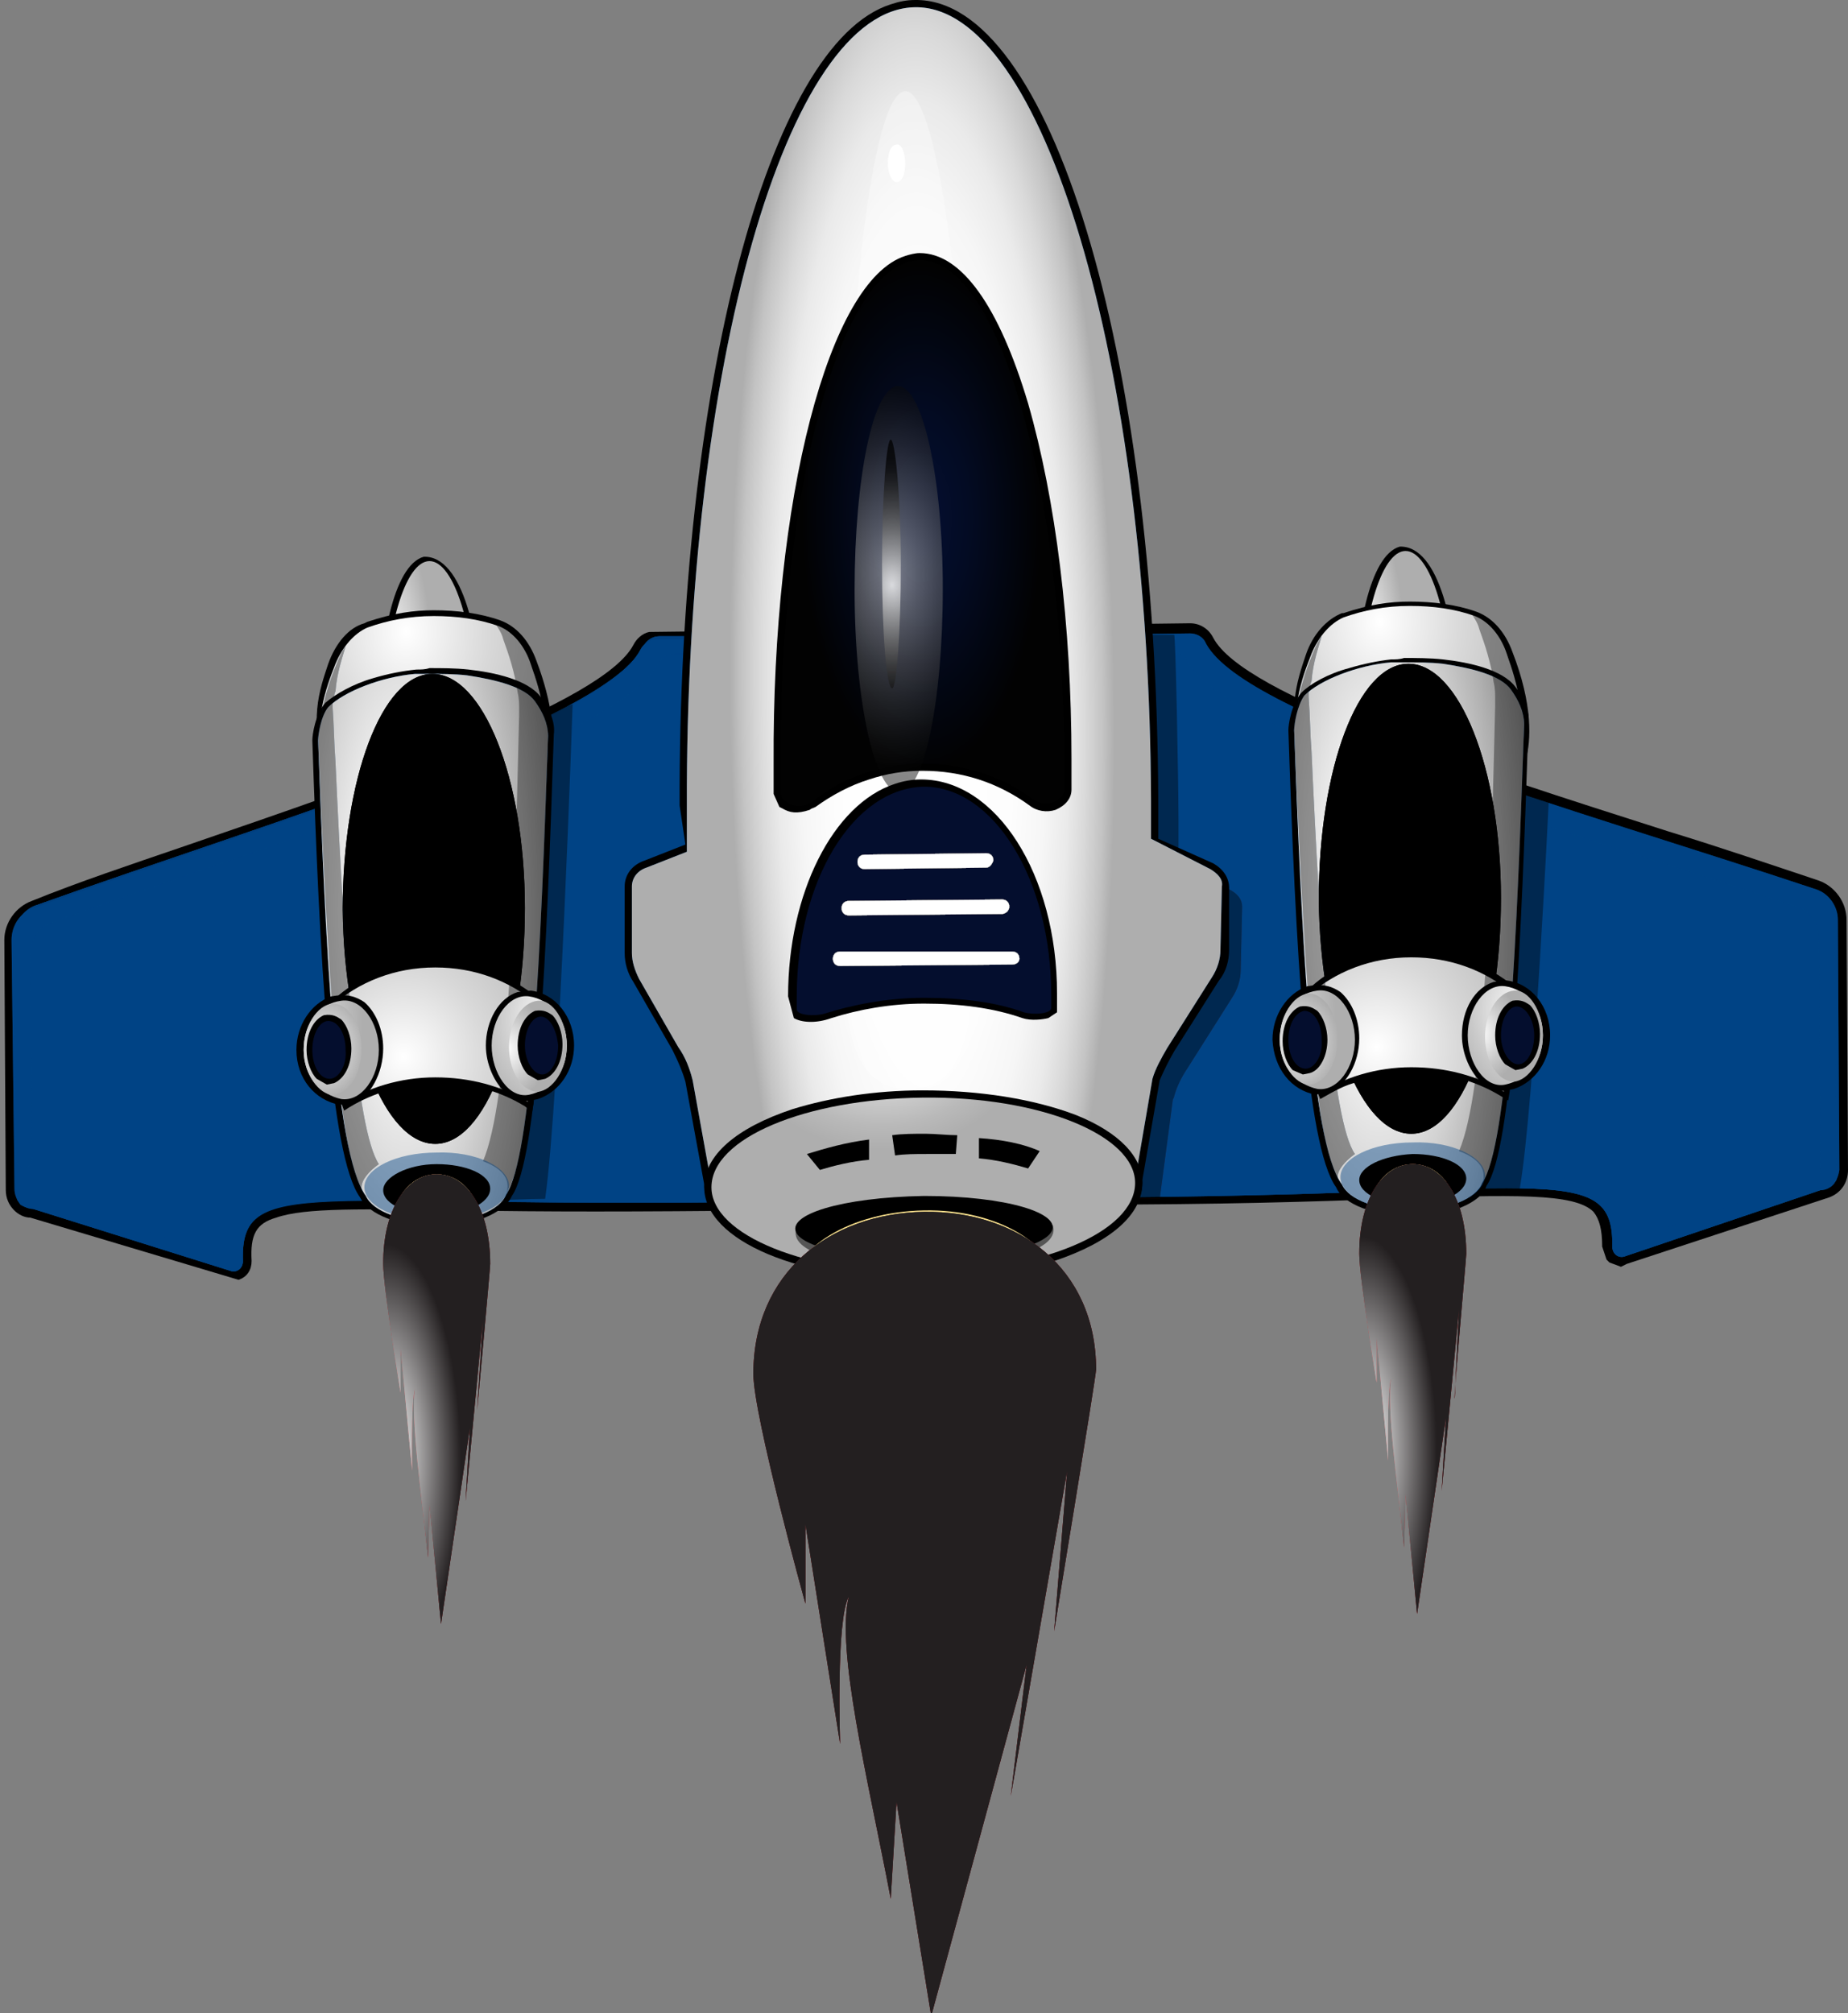 <?xml version="1.0" encoding="utf-8"?>
<!-- Generator: Adobe Illustrator 26.0.1, SVG Export Plug-In . SVG Version: 6.00 Build 0)  -->
<svg version="1.1" id="Слой_1" xmlns="http://www.w3.org/2000/svg" xmlns:xlink="http://www.w3.org/1999/xlink" x="0px" y="0px"
	 viewBox="0 0 127.8 139.2" style="enable-background:new 0 0 127.8 139.2;" xml:space="preserve">
<rect x="0" y="0" width="127.8" height="139.2" fill="#808080" stroke="none"/>
<style type="text/css">
	.st0{fill:#004385;}
	.st1{opacity:0.59;}
	.st2{opacity:0.78;}
	.st3{opacity:0.4;}
	.st4{fill:url(#SVGID_1_);}
	.st5{fill:url(#SVGID_00000108997419717283767850000005765323373981029817_);}
	.st6{fill:url(#SVGID_00000181800338046606594730000012293172458025145765_);}
	.st7{fill:url(#SVGID_00000142883945999144720180000007326443205550475701_);}
	.st8{fill:url(#SVGID_00000117675191923245146960000017272477626548551309_);}
	.st9{fill:url(#SVGID_00000090295732730525401170000011465215291358502041_);}
	.st10{opacity:0.37;}
	.st11{opacity:0.44;}
	.st12{fill:url(#SVGID_00000178920823259292277940000016890170770992116134_);}
	.st13{fill:url(#SVGID_00000150102337198615809210000006956353812394501027_);}
	.st14{fill:#040E2E;}
	.st15{fill:url(#SVGID_00000044159123202748073070000008096118835885469056_);}
	.st16{fill:url(#SVGID_00000146488974709619893240000010492412665038271617_);}
	.st17{fill:#ED1B24;}
	.st18{fill:#F19331;}
	.st19{fill:#FDE38E;}
	.st20{fill:url(#SVGID_00000176021534447439414240000014811765916133984183_);}
	.st21{fill:url(#SVGID_00000075841944544159092980000009430922350309074340_);}
	.st22{fill:url(#SVGID_00000041979594907281658670000006653457940631337381_);}
	.st23{fill:url(#SVGID_00000069397218845207409580000014563412464153025464_);}
	.st24{fill:url(#SVGID_00000123427773462423662030000016704735938111257227_);}
	.st25{fill:url(#SVGID_00000161610511239103701780000014613149431226763158_);}
	.st26{fill:url(#SVGID_00000058575979487444121670000010492995108627848582_);}
	.st27{fill:url(#SVGID_00000041292118910514171360000007637317996812312747_);}
	.st28{fill:url(#SVGID_00000017494594633117542370000004309765531421833896_);}
	.st29{fill:url(#SVGID_00000173149648611171416160000005709905947552849852_);}
	.st30{fill:url(#SVGID_00000100381262199535120570000003809291931030193321_);}
	.st31{fill:url(#SVGID_00000113328193048297802630000007360008888093655211_);}
	.st32{fill:url(#SVGID_00000078766942158121753710000002115996321280586671_);}
	.st33{fill:url(#SVGID_00000065062418660063282720000010424744995500023694_);}
	.st34{fill:#690A00;}
	.st35{fill:url(#SVGID_00000088816891706797965700000007858815321422370712_);}
	.st36{opacity:0.33;}
	.st37{fill:#FFFFFF;}
	.st38{fill:url(#SVGID_00000158031077706266821440000015120802858818015383_);}
	.st39{opacity:0.47;fill:url(#SVGID_00000034806945095784140590000017430018587559456952_);enable-background:new    ;}
	.st40{opacity:0.74;fill:url(#SVGID_00000134227002535145965140000014158673230063467704_);enable-background:new    ;}
	.st41{fill:url(#SVGID_00000073000499088713870080000013477514542165706884_);}
	.st42{opacity:0.51;}
	.st43{fill:url(#SVGID_00000034778151454378010210000011139920413957904282_);}
	.st44{fill:url(#SVGID_00000176032291577564980120000017089220107317574323_);}
</style>
<path d="M52.9,83.7c-8.8,0.1-15.6,0.1-20.7,0c-7.1-0.1-11.1-0.2-13.1,0.5c-1.4,0.4-1.8,1.2-1.7,3c0,0.6-0.3,1.1-0.9,1.3L2.1,84.2
	c-0.8,0-1.7-0.8-1.7-1.9L0.3,65c0-1.2,0.8-2.3,1.9-2.7C5.4,61,9,59.8,12.5,58.6c13.7-4.7,29.2-10,31.3-14c0.2-0.4,0.6-0.8,1.1-0.9
	l8.5-0.1l0.1,40.1L52.9,83.7L52.9,83.7z"/>
<path class="st0" d="M2.3,83.6l13.7,4.3c0.4,0.1,0.8-0.2,0.8-0.7c-0.2-6.1,4.8-3.6,36.1-4.1l-0.1-38.9l-7.4,0
	c-0.4,0-0.9,0.3-1.1,0.7c-2.7,5.3-25.3,11.9-42,17.9c-0.9,0.3-1.5,1.2-1.5,2.2L1,82.2C1,83,1.6,83.6,2.3,83.6z"/>
<g class="st1">
	<path class="st0" d="M2.3,83.6l13.7,4.3c0.4,0.1,0.8-0.2,0.8-0.7c-0.2-6.1,4.8-3.6,36.1-4.1l-0.1-38.9l-7.4,0
		c-0.4,0-0.9,0.3-1.1,0.7c-2.7,5.3-25.3,11.9-42,17.9c-0.9,0.3-1.5,1.2-1.5,2.2L1,82.2C1,83,1.6,83.6,2.3,83.6z"/>
</g>
<g class="st2">
	<g>
		<path class="st0" d="M52.9,44l0,1.2l-6.3,0c-0.4,0-0.9,0.3-1.1,0.7c-2.7,5.2-25.3,11.9-42,17.9C2.7,64.1,2.1,65,2.1,66l0.1,14.2
			c-0.1,0.8-1.1,0.6-1.1-0.1L1,64.8c0-1,0.6-1.9,1.5-2.2c16.8-6,39.3-12.6,42-17.9c0.2-0.4,0.6-0.7,1.1-0.7L52.9,44z"/>
	</g>
	<g>
		<path class="st0" d="M52.9,44l0,1.2l-6.3,0c-0.4,0-0.9,0.3-1.1,0.7c-2.7,5.2-25.3,11.9-42,17.9C2.7,64.1,2.1,65,2.1,66l0.1,14.2
			c-0.1,0.8-1.1,0.6-1.1-0.1L1,64.8c0-1,0.6-1.9,1.5-2.2c16.8-6,39.3-12.6,42-17.9c0.2-0.4,0.6-0.7,1.1-0.7L52.9,44z"/>
	</g>
</g>
<g class="st2">
	<g>
		<path class="st0" d="M52.9,44l0,1.2l-6.3,0c-0.4,0-0.9,0.3-1.1,0.7c-2.7,5.2-25.3,11.9-42,17.9C2.7,64.1,2.1,65,2.1,66l0.1,14.2
			c-0.1,0.8-1.1,0.6-1.1-0.1L1,64.8c0-1,0.6-1.9,1.5-2.2c16.8-6,39.3-12.6,42-17.9c0.2-0.4,0.6-0.7,1.1-0.7L52.9,44z"/>
	</g>
	<g>
		<path class="st0" d="M52.9,44l0,1.2l-6.3,0c-0.4,0-0.9,0.3-1.1,0.7c-2.7,5.2-25.3,11.9-42,17.9C2.7,64.1,2.1,65,2.1,66l0.1,14.2
			c-0.1,0.8-1.1,0.6-1.1-0.1L1,64.8c0-1,0.6-1.9,1.5-2.2c16.8-6,39.3-12.6,42-17.9c0.2-0.4,0.6-0.7,1.1-0.7L52.9,44z"/>
	</g>
</g>
<path class="st0" d="M52.8,44.2l0.1,38.9c-31.4,0.5-36.3-1.9-36.1,4.1c0,0.5-0.4,0.8-0.8,0.7L2.3,83.6c-0.4-0.1-0.6-0.1-0.9-0.3
	l-0.2-0.3c-0.2-0.5,0.2-0.6,0.5-0.5l13.7,4.3c0.4,0.1,0.7-0.2,0.8-0.7c0.7-5.6,4.9-3.4,36.3-3.9l-0.2-38L52.8,44.2z"/>
<g class="st3">
	<path d="M39.6,48.7c0,0-0.9,27.2-1.9,34.2c-1.1,0-3.2,0.1-3.3,0.1c0.1-0.3,0.4-1.3,0.5-1.7c1-6.7,1.9-32.1,1.9-32.2
		C37.6,49.5,39.6,48.7,39.6,48.7z"/>
</g>
<path d="M29.8,60.5c-2.3,0-3.6-5.7-3.6-11c0-5,1-10.4,3.1-11c2.7-0.1,4,5.6,4,11c0,5-1,10.4-3.1,11L29.8,60.5z"/>
<radialGradient id="SVGID_1_" cx="-320.573" cy="523.272" r="1" gradientTransform="matrix(-2.819 2.873721e-02 0.11 10.817 -934.173 -5604.457)" gradientUnits="userSpaceOnUse">
	<stop  offset="0" style="stop-color:#FFFFFF"/>
	<stop  offset="1" style="stop-color:#AEAEAE"/>
</radialGradient>
<path class="st4" d="M29.8,60.1c1.7,0,3.1-4.8,3.1-10.7c0-5.9-1.5-10.6-3.2-10.6c-1.7,0-3.1,4.8-3.1,10.7S28,60.1,29.8,60.1z"/>
<path d="M37.3,53.5c-0.5-0.4-1-0.9-1.5-1.3c-1.8-1.7-3.9-3.5-5.9-3.5c-0.4,0-0.8,0.1-1.2,0.2c-1.7,0.6-3.4,2.1-4.9,3.4l-1.2,1.1
	c-1.3-3.5-0.5-5.7,0.1-7.5c0.5-1.4,1.4-2.5,2.5-2.8l0.2-0.1c1.8-0.6,3.2-0.8,4.6-0.8c1.6,0,3.2,0.2,4.6,0.7c1.1,0.4,2,1.4,2.5,2.8
	c1.1,2.9,1.4,5.4,0.9,7.5L37.9,54L37.3,53.5z"/>
<radialGradient id="SVGID_00000096039359428182209990000004848556407397506212_" cx="-251.191" cy="510.373" r="1" gradientTransform="matrix(-14.54 0.148 0.184 18.053 -3718.11 -9132.852)" gradientUnits="userSpaceOnUse">
	<stop  offset="0" style="stop-color:#FFFFFF"/>
	<stop  offset="0.4" style="stop-color:#D8D8D8"/>
	<stop  offset="0.79" style="stop-color:#B9B9B9"/>
	<stop  offset="1" style="stop-color:#AEAEAE"/>
</radialGradient>
<path style="fill:url(#SVGID_00000096039359428182209990000004848556407397506212_);" d="M22.3,53.1c2.1-1.8,4.9-4.8,7.6-4.8
	c2.7,0,5.5,3.2,7.7,4.9c0.7-3.4-0.8-6.9-0.9-7.3c-0.4-1.2-1.2-2.2-2.2-2.6c-1.4-0.5-2.9-0.7-4.5-0.7c-1.7,0-3.2,0.3-4.6,0.8
	c-0.9,0.4-1.7,1.3-2.2,2.5C22.5,47.7,21.7,49.8,22.3,53.1L22.3,53.1z"/>
<path d="M33,84.4c-0.9,0.3-1.8,0.4-2.9,0.4c-2.5,0-4.6-0.8-5.2-2c-2.1-2.9-2.8-16.6-3.3-31.6c0-0.4,0.2-1.8,0.9-2.6
	c0.7-0.6,1.9-1.3,3.3-1.7c1-0.3,2-0.5,3-0.6c0.3,0,0.6,0,0.9-0.1c0.8,0,1.8,0,2.7,0.1c1.8,0.2,4.1,0.7,5,1.9c0.7,1,1,1.8,0.9,2.6
	c-0.5,15.3-1.1,29.3-2.9,31.9C35.1,83.4,34.2,84,33,84.4L33,84.4z"/>
<path class="st0" d="M22,51.2c0.5,13.6,1.1,28.5,3.3,31.5c0.5,1.1,2.5,1.8,4.9,1.8c2.4,0,4.4-0.8,4.8-1.9l0,0
	c1.8-2.6,2.4-17,2.9-31.7c0-0.9-0.4-1.7-0.9-2.4c-0.7-1-2.7-1.5-4.7-1.8c-0.9-0.1-1.8-0.1-2.7-0.1c-0.3,0-0.6,0-0.9,0
	c-2.3,0.2-4.9,1.2-6,2.3C22.2,49.5,22,50.8,22,51.2L22,51.2z"/>
<radialGradient id="SVGID_00000090263820258460029930000014118410731504536992_" cx="-248.682" cy="497.071" r="1" gradientTransform="matrix(-17.112 0.174 0.593 58.218 -4522.259 -28831.529)" gradientUnits="userSpaceOnUse">
	<stop  offset="0" style="stop-color:#FFFFFF"/>
	<stop  offset="0.1" style="stop-color:#F9F9F9"/>
	<stop  offset="0.23" style="stop-color:#EBEBEB"/>
	<stop  offset="0.36" style="stop-color:#D2D2D2"/>
	<stop  offset="0.5" style="stop-color:#B0B0B0"/>
	<stop  offset="0.65" style="stop-color:#848484"/>
	<stop  offset="0.81" style="stop-color:#4F4F4F"/>
	<stop  offset="0.96" style="stop-color:#111111"/>
	<stop  offset="1" style="stop-color:#000000"/>
</radialGradient>
<path style="fill:url(#SVGID_00000090263820258460029930000014118410731504536992_);" d="M22,51.2c0.5,13.6,1.1,28.5,3.3,31.5
	c0.5,1.1,2.5,1.8,4.9,1.8c2.4,0,4.4-0.8,4.8-1.9l0,0c1.8-2.6,2.4-17,2.9-31.7c0-0.9-0.4-1.7-0.9-2.4c-0.7-1-2.7-1.5-4.7-1.8
	c-0.9-0.1-1.8-0.1-2.7-0.1c-0.3,0-0.6,0-0.9,0c-2.3,0.2-4.9,1.2-6,2.3C22.2,49.5,22,50.8,22,51.2L22,51.2z"/>
<radialGradient id="SVGID_00000003105161878364627520000017966939284372158593_" cx="-211.869" cy="530.032" r="1" gradientTransform="matrix(0.201 15.411 6.206 -8.099081e-02 -3162.973 3343.407)" gradientUnits="userSpaceOnUse">
	<stop  offset="0" style="stop-color:#FFFFFF"/>
	<stop  offset="2.000000e-02" style="stop-color:#F8F8F8"/>
	<stop  offset="0.3" style="stop-color:#A1A1A1"/>
	<stop  offset="0.55" style="stop-color:#5C5C5C"/>
	<stop  offset="0.76" style="stop-color:#2A2A2A"/>
	<stop  offset="0.91" style="stop-color:#0B0B0B"/>
	<stop  offset="1" style="stop-color:#000000"/>
</radialGradient>
<path style="fill:url(#SVGID_00000003105161878364627520000017966939284372158593_);" d="M36.3,62.8c0,9-2.7,16.3-6.2,16.3
	c-3.5,0-6.3-7.2-6.4-16.2c0-9,2.7-16.3,6.2-16.3C33.4,46.6,36.3,53.8,36.3,62.8L36.3,62.8z"/>
<g>
	
		<radialGradient id="SVGID_00000165236676843985473120000016712469625302040207_" cx="-211.869" cy="530.032" r="1" gradientTransform="matrix(0.201 15.411 6.206 -8.099081e-02 -3162.973 3343.407)" gradientUnits="userSpaceOnUse">
		<stop  offset="0" style="stop-color:#FFFFFF"/>
		<stop  offset="2.000000e-02" style="stop-color:#F8F8F8"/>
		<stop  offset="0.3" style="stop-color:#A1A1A1"/>
		<stop  offset="0.55" style="stop-color:#5C5C5C"/>
		<stop  offset="0.76" style="stop-color:#2A2A2A"/>
		<stop  offset="0.91" style="stop-color:#0B0B0B"/>
		<stop  offset="1" style="stop-color:#000000"/>
	</radialGradient>
	<path style="fill:url(#SVGID_00000165236676843985473120000016712469625302040207_);" d="M36.3,62.8c0,9-2.7,16.3-6.2,16.3
		c-3.5,0-6.3-7.2-6.4-16.2c0-9,2.7-16.3,6.2-16.3C33.4,46.6,36.3,53.8,36.3,62.8L36.3,62.8z"/>
</g>
<path d="M36.3,76.5c-1.8-1.1-4-1.7-6.2-1.6c-1.2,0-2.5,0.2-3.6,0.6c-0.9,0.3-1.8,0.7-2.7,1.3c-0.9-2.3-1.1-4.6-1.3-7.1
	c1.3-1.4,2.6-2.1,4.1-2.6c1.1-0.4,2.3-0.5,3.4-0.6c2.7,0,5.3,0.9,7.3,2.6c0,2.9-0.2,5.2-0.4,7.2l-0.1,0.6L36.3,76.5L36.3,76.5z"/>
<radialGradient id="SVGID_00000121960498631828478380000009013801136282831263_" cx="-251.211" cy="513.803" r="1" gradientTransform="matrix(-14.522 0.148 0.156 15.327 -3700.275 -7764.757)" gradientUnits="userSpaceOnUse">
	<stop  offset="0" style="stop-color:#FFFFFF"/>
	<stop  offset="0.4" style="stop-color:#D8D8D8"/>
	<stop  offset="0.79" style="stop-color:#B9B9B9"/>
	<stop  offset="1" style="stop-color:#AEAEAE"/>
</radialGradient>
<path style="fill:url(#SVGID_00000121960498631828478380000009013801136282831263_);" d="M22.9,69.6c0.2,2.5,0.4,4.8,0.7,6.8
	c1.8-1.2,4.1-1.9,6.5-1.9c2.4,0,4.6,0.6,6.4,1.7c0.2-2,0.4-4.3,0.6-6.8c-1.9-1.6-4.3-2.5-7-2.5C27.3,66.9,24.8,67.9,22.9,69.6
	L22.9,69.6z"/>
<g class="st10">
	<g>
		<g>
			<path class="st0" d="M26.2,80.5C26.3,80.5,26.3,80.5,26.2,80.5c-0.7,0.5-1.2,1.1-1.2,1.6c0,0.1,0,0.3,0.1,0.4
				c-1.8-2.8-2.5-17-3.1-31.5c0-0.4,0.1-0.8,0.2-1.1c0.2-2,0.9-3.5,1-3.8c0.2-0.5,0.4-1,0.7-1.4c-0.2,0.7-0.6,1.8-0.7,3.1
				c-0.1,0.2-0.1,0.5-0.2,0.7l0,0c0,0.1,0,0.3,0,0.4c0.1,1.3,0.1,2.5,0.2,3.8C23.8,65.9,24.6,78.1,26.2,80.5L26.2,80.5L26.2,80.5z"
				/>
		</g>
		<g>
			<path d="M26.2,80.5C26.3,80.5,26.3,80.5,26.2,80.5c-0.7,0.5-1.2,1.1-1.2,1.6c0,0.1,0,0.3,0.1,0.4c-1.8-2.8-2.5-17-3.1-31.5
				c0-0.4,0.1-0.8,0.2-1.1c0.2-2,0.9-3.5,1-3.8c0.2-0.5,0.4-1,0.7-1.4c-0.2,0.7-0.6,1.8-0.7,3.1c-0.1,0.2-0.1,0.5-0.2,0.7l0,0
				c0,0.1,0,0.3,0,0.4c0.1,1.3,0.1,2.5,0.2,3.8C23.8,65.9,24.6,78.1,26.2,80.5L26.2,80.5L26.2,80.5z"/>
		</g>
	</g>
</g>
<g class="st10">
	<path d="M35,82.5c0.1-0.2,0.1-0.3,0.1-0.5c0-0.7-0.6-1.3-1.7-1.7c1.8-4.2,2.2-18.1,2.5-30.8c0-0.1,0-0.2,0-0.4c0-0.4,0-0.8-0.1-1.2
		c-0.2-1.4-0.6-2.6-1-3.7c-0.1-0.4-0.3-0.7-0.5-1c0.1,0,0.2,0.1,0.3,0.1c0.9,0.3,1.8,1.3,2.2,2.4c0.5,1.3,1.1,2.8,1.1,4.8
		c0,0.2,0,0.3,0,0.4C37.5,64.6,37.1,79.5,35,82.5L35,82.5z"/>
</g>
<g class="st11">
	<path class="st0" d="M25.2,82.1c0,1.3,2.3,2.4,5,2.3c2.8,0,5-1.1,5-2.4c0-1.3-2.3-2.4-5-2.3C27.4,79.7,25.2,80.8,25.2,82.1z"/>
</g>
<path d="M26.5,82.3c0,1,1.7,1.7,3.7,1.7c2,0,3.7-0.8,3.7-1.8c0-1-1.7-1.7-3.7-1.7S26.5,81.4,26.5,82.3z"/>
<path d="M23.5,76.4c-1.7-0.3-3-1.8-3-3.8c0-1.7,1-3.2,2.4-3.7c1.1-0.2,1.7,0,2.3,0.4c0.8,0.7,1.3,1.9,1.3,3.2c0,1.7-0.9,3.4-2.1,3.8
	L23.5,76.4z"/>
<radialGradient id="SVGID_00000044859871083180563140000006478448648717503933_" cx="-277.654" cy="540.945" r="1" gradientTransform="matrix(-5.623 5.731880e-02 7.116987e-02 6.982 -1580.3 -3690.274)" gradientUnits="userSpaceOnUse">
	<stop  offset="0" style="stop-color:#FFFFFF"/>
	<stop  offset="0.61" style="stop-color:#CACACA"/>
	<stop  offset="1" style="stop-color:#AEAEAE"/>
</radialGradient>
<path style="fill:url(#SVGID_00000044859871083180563140000006478448648717503933_);" d="M21,72.6c0,1.9,1.2,3.1,2.6,3.4
	c1.4,0.2,2.6-1.5,2.6-3.4c0-1.9-1.2-3.6-2.6-3.4C22.1,69.4,21,70.7,21,72.6z"/>
<radialGradient id="SVGID_00000055683318008737228720000001927922042982747018_" cx="-150" cy="393.468" r="1" gradientTransform="matrix(2.872 -2.928414e-02 -3.636064e-02 -3.566 467.511 1471.171)" gradientUnits="userSpaceOnUse">
	<stop  offset="0" style="stop-color:#FFFFFF"/>
	<stop  offset="0.61" style="stop-color:#CACACA"/>
	<stop  offset="1" style="stop-color:#AEAEAE"/>
</radialGradient>
<path style="fill:url(#SVGID_00000055683318008737228720000001927922042982747018_);" d="M21,72.6c0,1.7,1.1,3.1,2,3.1
	c1.1,0,2-1.4,2-3.2c0-1.7-0.9-3.1-2-3.1C21.9,69.5,21,71,21,72.6z"/>
<path d="M22.6,75l-0.7-0.4c-0.4-0.4-0.7-1.2-0.7-2c0-1.2,0.5-2.1,1.2-2.4c0.6-0.1,0.9,0.1,1.2,0.3c0.4,0.4,0.7,1.2,0.7,2
	c0,1.2-0.5,2.1-1.2,2.4L22.6,75z"/>
<path class="st14" d="M21.6,72.6c0,1.1,0.5,2,1.2,2c0.6,0,1.2-0.9,1.1-2c0-1.1-0.5-2-1.2-2C22.1,70.6,21.6,71.5,21.6,72.6L21.6,72.6
	z"/>
<path d="M36.7,76.1c-0.6,0.1-1.2,0-1.7-0.5c-0.8-0.7-1.4-2-1.4-3.3c0-1.7,0.9-3.3,2.2-3.7l0.9-0.1c1.7,0.2,3,1.8,3,3.8
	c0,1.7-1,3.2-2.5,3.7L36.7,76.1L36.7,76.1z"/>
<radialGradient id="SVGID_00000165937316851816122810000008407957260958989475_" cx="-191.349" cy="441.238" r="1" gradientTransform="matrix(5.623 -5.734434e-02 -7.120170e-02 -6.982 1145.282 3140.335)" gradientUnits="userSpaceOnUse">
	<stop  offset="0" style="stop-color:#FFFFFF"/>
	<stop  offset="0.61" style="stop-color:#CACACA"/>
	<stop  offset="1" style="stop-color:#AEAEAE"/>
</radialGradient>
<path style="fill:url(#SVGID_00000165937316851816122810000008407957260958989475_);" d="M39.2,72.3c0,1.9-1.2,3.1-2.6,3.4
	c-1.4,0.3-2.6-1.5-2.6-3.4c0-1.9,1.2-3.6,2.6-3.4C38,69.1,39.2,70.4,39.2,72.3L39.2,72.3z"/>
<radialGradient id="SVGID_00000011009508380962099860000004889964081865513117_" cx="-319.003" cy="588.715" r="1" gradientTransform="matrix(-2.872 2.927109e-02 3.634442e-02 3.566 -902.518 -2017.48)" gradientUnits="userSpaceOnUse">
	<stop  offset="0" style="stop-color:#FFFFFF"/>
	<stop  offset="0.61" style="stop-color:#CACACA"/>
	<stop  offset="1" style="stop-color:#AEAEAE"/>
</radialGradient>
<path style="fill:url(#SVGID_00000011009508380962099860000004889964081865513117_);" d="M39.2,72.3c0,1.7-1,3.1-2,3.2
	c-1.1,0-2-1.4-2-3.1c0-1.7,0.9-3.1,2-3.2C38.2,69.1,39.2,70.6,39.2,72.3z"/>
<path d="M37.2,74.7l-0.7-0.4c-0.4-0.4-0.7-1.2-0.7-2c0-1.2,0.5-2.1,1.2-2.4c0.6-0.1,0.9,0.1,1.2,0.3c0.4,0.4,0.7,1.2,0.7,2
	c0,1.2-0.5,2.1-1.2,2.4L37.2,74.7z"/>
<path class="st14" d="M38.6,72.3c0,1.1-0.5,2-1.1,2c-0.6,0-1.2-0.9-1.2-2c0-1.1,0.5-2,1.1-2C38,70.3,38.5,71.2,38.6,72.3L38.6,72.3z
	"/>
<path class="st17" d="M33.9,87.4c0-3.9-1.7-6.2-3.7-6.2c-2,0-3.7,2.3-3.7,6.2c0,1.6,1.2,8.9,1.2,8.9l0-3.1l0.8,8.5
	c0,0-0.1-4.8,0.2-5.7c-0.3,2.1,0.4,7,0.9,11.7l0.1-3.7l0.8,8.3l2-13.6l-0.3,5.1l1.2-12.6L33,97.5C33,97.5,33.9,87.7,33.9,87.4
	L33.9,87.4z"/>
<path class="st18" d="M33.5,86.3c0-2.6-1.5-4.8-3.3-4.8c-1.8,0-3.3,2.2-3.3,4.8c0,1.1,1,6,1,6l0-2.1l0.7,5.7c0,0-0.1-3.3,0.1-3.9
	c-0.2,1.4,0.4,4.8,0.8,7.9l0.1-2.5l0.7,5.6l1.8-9.2l-0.3,3.5l1.1-8.5l-0.2,4.2C32.7,93.1,33.5,86.5,33.5,86.3L33.5,86.3z"/>
<path class="st19" d="M33.1,84.3c0-1.7-1.3-3.1-2.9-3.1c-1.6,0-2.9,1.4-2.9,3.1c0,0.7,0.9,3.9,0.9,3.9l0-1.3l0.6,3.7
	c0,0-0.1-2.1,0.1-2.5c-0.2,0.9,0.3,3.1,0.7,5.1l0.1-1.6l0.6,3.6l1.6-5.9l-0.3,2.2l1-5.5l-0.2,2.7C32.4,88.7,33.1,84.4,33.1,84.3
	L33.1,84.3z"/>
<radialGradient id="SVGID_00000102525521552250038720000017997070817839104153_" cx="-259.096" cy="442.331" r="1" gradientTransform="matrix(-0.324 -14.272 -4.886 0.111 2104.26 -3646.55)" gradientUnits="userSpaceOnUse">
	<stop  offset="0" style="stop-color:#FFFFFF"/>
	<stop  offset="1" style="stop-color:#231F20"/>
</radialGradient>
<path style="fill:url(#SVGID_00000102525521552250038720000017997070817839104153_);" d="M33.9,87.4c0-3.9-1.7-6.2-3.7-6.2
	c-2,0-3.7,2.3-3.7,6.2c0,1.6,1.2,8.9,1.2,8.9l0-3.1l0.8,8.5c0,0-0.1-4.8,0.2-5.7c-0.3,2.1,0.4,7,0.9,11.7l0.1-3.7l0.8,8.3l2-13.6
	l-0.3,5.1l1.2-12.6L33,97.5C33,97.5,33.9,87.7,33.9,87.4L33.9,87.4z"/>
<g>
	
		<radialGradient id="SVGID_00000116952568850576916790000010582955191839747457_" cx="-259.096" cy="442.331" r="1" gradientTransform="matrix(-0.324 -14.272 -4.886 0.111 2104.26 -3646.55)" gradientUnits="userSpaceOnUse">
		<stop  offset="0" style="stop-color:#FFFFFF"/>
		<stop  offset="1" style="stop-color:#231F20"/>
	</radialGradient>
	<path style="fill:url(#SVGID_00000116952568850576916790000010582955191839747457_);" d="M33.9,87.4c0-3.9-1.7-6.2-3.7-6.2
		c-2,0-3.7,2.3-3.7,6.2c0,1.6,1.2,8.9,1.2,8.9l0-3.1l0.8,8.5c0,0-0.1-4.8,0.2-5.7c-0.3,2.1,0.4,7,0.9,11.7l0.1-3.7l0.8,8.3l2-13.6
		l-0.3,5.1l1.2-12.6L33,97.5C33,97.5,33.9,87.7,33.9,87.4L33.9,87.4z"/>
</g>
<path d="M112.1,87.6l-0.8-0.3l-0.2-0.2l-0.3-0.9c0-1.2-0.2-1.9-0.6-2.4c-1.3-1.3-5.4-1.2-14.2-0.9c-5.1,0.2-11.9,0.4-20.7,0.4
	l-0.6,0l-0.4-40.1l8-0.1c0.7,0,1.3,0.4,1.6,1c2.1,4,17.7,9,31.5,13.4c3.6,1.1,7.1,2.3,10.4,3.4c1.1,0.4,1.9,1.5,1.9,2.7l0.1,17.3
	c0,0.9-0.5,1.6-1.3,1.9l-14,4.6L112.1,87.6L112.1,87.6z"/>
<path class="st0" d="M125.9,82.3l-13.6,4.6c-0.4,0.1-0.8-0.2-0.8-0.7c0.1-6.1-4.8-3.5-36.2-3.4l-0.4-38.9l7.4-0.1
	c0.4,0,0.9,0.2,1.1,0.7c2.8,5.2,25.4,11.4,42.2,17c0.9,0.3,1.5,1.2,1.5,2.1l0.1,17.3C127.1,81.7,126.6,82.3,125.9,82.3L125.9,82.3z"
	/>
<g class="st1">
	<path class="st0" d="M125.9,82.3l-13.6,4.6c-0.4,0.1-0.8-0.2-0.8-0.7c0.1-6.1-4.8-3.5-36.2-3.4l-0.4-38.9l7.4-0.1
		c0.4,0,0.9,0.2,1.1,0.7c2.8,5.2,25.4,11.4,42.2,17c0.9,0.3,1.5,1.2,1.5,2.1l0.1,17.3C127.1,81.7,126.6,82.3,125.9,82.3L125.9,82.3z
		"/>
</g>
<g class="st2">
	<g>
		<path class="st0" d="M74.7,43.9l0,1.2L81,45c0.4,0,0.9,0.2,1.1,0.7c2.8,5.2,25.4,11.4,42.2,17c0.9,0.3,1.5,1.2,1.5,2.1l0.1,17.3
			c0,0.1,0,0.1,0,0.2c0.6-0.1,1.1-0.7,1.1-1.4l-0.1-17.3c0-1-0.6-1.9-1.5-2.1c-16.8-5.6-39.4-11.8-42.2-17c-0.2-0.4-0.6-0.7-1.1-0.6
			L74.7,43.9L74.7,43.9z"/>
	</g>
	<g>
		<path class="st0" d="M74.7,43.9l0,1.2L81,45c0.4,0,0.9,0.2,1.1,0.7c2.8,5.2,25.4,11.4,42.2,17c0.9,0.3,1.5,1.2,1.5,2.1l0.1,17.3
			c0,0.1,0,0.1,0,0.2c0.6-0.1,1.1-0.7,1.1-1.4l-0.1-17.3c0-1-0.6-1.9-1.5-2.1c-16.8-5.6-39.4-11.8-42.2-17c-0.2-0.4-0.6-0.7-1.1-0.6
			L74.7,43.9L74.7,43.9z"/>
	</g>
</g>
<path class="st0" d="M74.9,43.9l0.4,38.9c31.4-0.1,36.3-2.7,36.2,3.4c0,0.5,0.4,0.8,0.8,0.7l13.6-4.6c0.4-0.1,0.6-0.1,0.9-0.4
	l0.2-0.3c0.1-0.5-0.3-0.6-0.6-0.5l-13.6,4.6c-0.4,0.1-0.7-0.2-0.8-0.7c-0.7-5.6-4.9-3.3-36.3-3.1l-0.2-38L74.9,43.9L74.9,43.9z"/>
<g class="st3">
	<path d="M107.1,55.5c0,0-1,20.9-2,26.7c-1.1,0-3.2,0.1-3.3,0.1c0.1-0.3,0.4-1.1,0.5-1.4c1.1-5.5,1.9-26.4,1.9-26.4
		C105.1,54.8,106.2,55.2,107.1,55.5L107.1,55.5z"/>
</g>
<path d="M97.3,59.8c-2.3,0-3.6-5.7-3.6-11c0-5,1-10.4,3.1-11c2.7-0.1,4,5.6,4,11c0,5-1,10.4-3.1,11L97.3,59.8z"/>
<radialGradient id="SVGID_00000105392753661735792670000004076418297606618525_" cx="-320.573" cy="523.272" r="1" gradientTransform="matrix(-2.819 2.873721e-02 0.11 10.817 -866.863 -5605.143)" gradientUnits="userSpaceOnUse">
	<stop  offset="0" style="stop-color:#FFFFFF"/>
	<stop  offset="1" style="stop-color:#AEAEAE"/>
</radialGradient>
<path style="fill:url(#SVGID_00000105392753661735792670000004076418297606618525_);" d="M97.3,59.4c1.7,0,3.1-4.8,3.1-10.7
	c0-5.9-1.5-10.6-3.2-10.6c-1.7,0-3.1,4.8-3.1,10.7C94.1,54.7,95.5,59.4,97.3,59.4z"/>
<path d="M104.9,52.9c-0.5-0.4-1-0.9-1.5-1.3c-1.8-1.6-3.9-3.5-5.9-3.5c-0.4,0-0.8,0.1-1.2,0.2c-1.7,0.6-3.4,2.1-4.9,3.4l-1.2,1.1
	c-1.3-3.5-0.5-5.7,0.1-7.5c0.5-1.5,1.5-2.5,2.5-2.9l0.1,0c1.8-0.6,3.2-0.8,4.6-0.8c1.6,0,3.2,0.2,4.6,0.7c1.1,0.4,2,1.4,2.5,2.8
	c1.4,3.6,1.3,6.1,0.9,7.5l-0.1,0.7L104.9,52.9L104.9,52.9z"/>
<radialGradient id="SVGID_00000173142790213009114350000014059080269818099863_" cx="-251.191" cy="510.373" r="1" gradientTransform="matrix(-14.54 0.148 0.184 18.053 -3650.799 -9133.536)" gradientUnits="userSpaceOnUse">
	<stop  offset="0" style="stop-color:#FFFFFF"/>
	<stop  offset="0.4" style="stop-color:#D8D8D8"/>
	<stop  offset="0.79" style="stop-color:#B9B9B9"/>
	<stop  offset="1" style="stop-color:#AEAEAE"/>
</radialGradient>
<path style="fill:url(#SVGID_00000173142790213009114350000014059080269818099863_);" d="M89.8,52.4c2.1-1.8,4.9-4.8,7.6-4.8
	c2.7,0,5.5,3.2,7.7,4.9c0.7-3.4-0.8-6.9-0.9-7.3c-0.4-1.2-1.2-2.2-2.2-2.6c-1.4-0.5-2.9-0.7-4.5-0.7c-1.7,0-3.2,0.3-4.6,0.8
	c-0.9,0.4-1.7,1.3-2.2,2.5C90,47,89.2,49.1,89.8,52.4z"/>
<path d="M100.5,83.7c-0.8,0.3-1.8,0.4-2.9,0.4c-2.5,0-4.7-0.8-5.2-2c-2.1-2.9-2.8-16.6-3.3-31.6c0-0.4,0.2-1.8,0.9-2.6
	c0.6-0.6,1.8-1.3,3.3-1.7c1-0.3,2-0.5,2.9-0.6c0.3,0,0.6,0,0.9-0.1c0.8,0,1.8,0,2.7,0.1c1.8,0.2,4.1,0.7,5,1.9
	c0.7,0.9,1,1.8,0.9,2.6c-0.5,15.3-1.1,29.3-2.9,31.9C102.6,82.7,101.7,83.3,100.5,83.7L100.5,83.7z"/>
<path class="st0" d="M89.5,50.5C90,64.1,90.6,79,92.8,81.9c0.5,1.1,2.5,1.8,4.9,1.8c2.4,0,4.4-0.8,4.8-1.9l0,0
	c1.8-2.6,2.4-17,2.9-31.7c0-0.9-0.4-1.7-0.9-2.4c-0.7-1-2.7-1.5-4.7-1.8c-0.9-0.1-1.8-0.1-2.7-0.1c-0.3,0-0.6,0-0.9,0
	c-2.3,0.2-4.9,1.2-6,2.3C89.7,48.8,89.5,50.1,89.5,50.5L89.5,50.5z"/>
<radialGradient id="SVGID_00000110454863411650048840000013631505267464772518_" cx="-248.682" cy="497.071" r="1" gradientTransform="matrix(-17.112 0.174 0.593 58.218 -4454.948 -28832.215)" gradientUnits="userSpaceOnUse">
	<stop  offset="0" style="stop-color:#FFFFFF"/>
	<stop  offset="0.1" style="stop-color:#F9F9F9"/>
	<stop  offset="0.23" style="stop-color:#EBEBEB"/>
	<stop  offset="0.36" style="stop-color:#D2D2D2"/>
	<stop  offset="0.5" style="stop-color:#B0B0B0"/>
	<stop  offset="0.65" style="stop-color:#848484"/>
	<stop  offset="0.81" style="stop-color:#4F4F4F"/>
	<stop  offset="0.96" style="stop-color:#111111"/>
	<stop  offset="1" style="stop-color:#000000"/>
</radialGradient>
<path style="fill:url(#SVGID_00000110454863411650048840000013631505267464772518_);" d="M89.5,50.5C90,64.1,90.6,79,92.8,81.9
	c0.5,1.1,2.5,1.8,4.9,1.8c2.4,0,4.4-0.8,4.8-1.9l0,0c1.8-2.6,2.4-17,2.9-31.7c0-0.9-0.4-1.7-0.9-2.4c-0.7-1-2.7-1.5-4.7-1.8
	c-0.9-0.1-1.8-0.1-2.7-0.1c-0.3,0-0.6,0-0.9,0c-2.3,0.2-4.9,1.2-6,2.3C89.7,48.8,89.5,50.1,89.5,50.5L89.5,50.5z"/>
<radialGradient id="SVGID_00000047756170537979729800000009512729257963750052_" cx="-211.869" cy="530.032" r="1" gradientTransform="matrix(0.201 15.411 6.206 -8.099081e-02 -3094.845 3342.383)" gradientUnits="userSpaceOnUse">
	<stop  offset="0" style="stop-color:#FFFFFF"/>
	<stop  offset="2.000000e-02" style="stop-color:#F8F8F8"/>
	<stop  offset="0.3" style="stop-color:#A1A1A1"/>
	<stop  offset="0.55" style="stop-color:#5C5C5C"/>
	<stop  offset="0.76" style="stop-color:#2A2A2A"/>
	<stop  offset="0.91" style="stop-color:#0B0B0B"/>
	<stop  offset="1" style="stop-color:#000000"/>
</radialGradient>
<path style="fill:url(#SVGID_00000047756170537979729800000009512729257963750052_);" d="M103.8,62.1c0,9-2.7,16.3-6.2,16.3
	c-3.5,0-6.3-7.2-6.4-16.2c0-9,2.7-16.3,6.2-16.3C100.9,45.9,103.8,53.1,103.8,62.1L103.8,62.1z"/>
<g>
	
		<radialGradient id="SVGID_00000023276517645985174980000008731018266782915006_" cx="-211.869" cy="530.032" r="1" gradientTransform="matrix(0.201 15.411 6.206 -8.099081e-02 -3094.845 3342.383)" gradientUnits="userSpaceOnUse">
		<stop  offset="0" style="stop-color:#FFFFFF"/>
		<stop  offset="2.000000e-02" style="stop-color:#F8F8F8"/>
		<stop  offset="0.3" style="stop-color:#A1A1A1"/>
		<stop  offset="0.55" style="stop-color:#5C5C5C"/>
		<stop  offset="0.76" style="stop-color:#2A2A2A"/>
		<stop  offset="0.91" style="stop-color:#0B0B0B"/>
		<stop  offset="1" style="stop-color:#000000"/>
	</radialGradient>
	<path style="fill:url(#SVGID_00000023276517645985174980000008731018266782915006_);" d="M103.8,62.1c0,9-2.7,16.3-6.2,16.3
		c-3.5,0-6.3-7.2-6.4-16.2c0-9,2.7-16.3,6.2-16.3C100.9,45.9,103.8,53.1,103.8,62.1L103.8,62.1z"/>
</g>
<path d="M103.8,75.8c-1.8-1.1-4-1.7-6.2-1.6c-1.3,0-2.5,0.2-3.6,0.6C93,75,92.2,75.5,91.3,76c-0.9-2.2-1.1-4.6-1.3-7.1
	c1.3-1.4,2.6-2.1,4.1-2.6c1.1-0.4,2.3-0.5,3.4-0.6c2.7,0,5.3,0.9,7.3,2.6c0,2.9-0.2,5.2-0.4,7.2l-0.1,0.6L103.8,75.8L103.8,75.8z"/>
<radialGradient id="SVGID_00000173872303207012624470000003441652987297344662_" cx="-251.211" cy="513.803" r="1" gradientTransform="matrix(-14.522 0.148 0.156 15.327 -3632.965 -7765.441)" gradientUnits="userSpaceOnUse">
	<stop  offset="0" style="stop-color:#FFFFFF"/>
	<stop  offset="0.4" style="stop-color:#D8D8D8"/>
	<stop  offset="0.79" style="stop-color:#B9B9B9"/>
	<stop  offset="1" style="stop-color:#AEAEAE"/>
</radialGradient>
<path style="fill:url(#SVGID_00000173872303207012624470000003441652987297344662_);" d="M90.4,68.9c0.2,2.5,0.4,4.8,0.7,6.8
	c1.8-1.2,4.1-1.9,6.5-1.9c2.4,0,4.6,0.6,6.4,1.7c0.2-2,0.4-4.3,0.6-6.8c-1.9-1.6-4.3-2.5-7-2.5C94.8,66.2,92.3,67.2,90.4,68.9
	L90.4,68.9z"/>
<g class="st10">
	<g>
		<g>
			<path class="st0" d="M93.7,79.8C93.8,79.8,93.8,79.8,93.7,79.8c-0.7,0.5-1.2,1.1-1.2,1.6c0,0.1,0,0.3,0.1,0.4
				c-1.8-2.8-2.5-17-3.1-31.5c0-0.4,0.1-0.8,0.2-1.1c0.2-2,0.9-3.5,1-3.8c0.2-0.5,0.4-1,0.7-1.4c-0.2,0.7-0.6,1.8-0.7,3.1
				c-0.1,0.2-0.1,0.5-0.2,0.7c0,0.1,0,0.3,0,0.4c0.1,1.3,0.1,2.5,0.2,3.8C91.3,65.2,92.1,77.5,93.7,79.8L93.7,79.8L93.7,79.8z"/>
		</g>
		<g>
			<path d="M93.7,79.8C93.8,79.8,93.8,79.8,93.7,79.8c-0.7,0.5-1.2,1.1-1.2,1.6c0,0.1,0,0.3,0.1,0.4c-1.8-2.8-2.5-17-3.1-31.5
				c0-0.4,0.1-0.8,0.2-1.1c0.2-2,0.9-3.5,1-3.8c0.2-0.5,0.4-1,0.7-1.4c-0.2,0.7-0.6,1.8-0.7,3.1c-0.1,0.2-0.1,0.5-0.2,0.7
				c0,0.1,0,0.3,0,0.4c0.1,1.3,0.1,2.5,0.2,3.8C91.3,65.2,92.1,77.5,93.7,79.8L93.7,79.8L93.7,79.8z"/>
		</g>
	</g>
</g>
<g class="st10">
	<path d="M102.5,81.8c0.1-0.2,0.1-0.3,0.1-0.5c0-0.7-0.6-1.3-1.7-1.7c1.8-4.2,2.2-18.1,2.5-30.8c0-0.1,0-0.2,0-0.4
		c0-0.4,0-0.8-0.1-1.2c-0.2-1.4-0.6-2.6-1-3.7c-0.1-0.4-0.3-0.7-0.5-1c0.1,0,0.2,0.1,0.3,0.1c0.9,0.3,1.8,1.3,2.2,2.4
		c0.5,1.3,1.1,2.8,1.1,4.8c0,0.2,0,0.3,0,0.4C105.1,63.9,104.6,78.8,102.5,81.8L102.5,81.8z"/>
</g>
<g class="st11">
	<path class="st0" d="M92.7,81.4c0,1.3,2.3,2.4,5,2.3c2.8,0,5-1.1,5-2.4c0-1.3-2.3-2.4-5-2.3C94.9,79,92.7,80.1,92.7,81.4z"/>
</g>
<path d="M94,81.6c0,1,1.7,1.7,3.7,1.7c2,0,3.7-0.8,3.7-1.8c0-1-1.7-1.7-3.7-1.7C95.6,79.9,94,80.7,94,81.6z"/>
<path d="M91,75.7c-1.7-0.3-2.9-1.8-3-3.8c0-1.7,1-3.2,2.4-3.7c1.1-0.2,1.7,0,2.3,0.4c0.8,0.7,1.3,1.9,1.3,3.2c0,1.7-0.9,3.3-2.1,3.7
	L91,75.7L91,75.7z"/>
<radialGradient id="SVGID_00000023960718639781832660000011466238235061801384_" cx="-277.654" cy="540.945" r="1" gradientTransform="matrix(-5.623 5.731880e-02 7.116987e-02 6.982 -1512.99 -3690.958)" gradientUnits="userSpaceOnUse">
	<stop  offset="0" style="stop-color:#FFFFFF"/>
	<stop  offset="0.61" style="stop-color:#CACACA"/>
	<stop  offset="1" style="stop-color:#AEAEAE"/>
</radialGradient>
<path style="fill:url(#SVGID_00000023960718639781832660000011466238235061801384_);" d="M88.5,71.9c0,1.9,1.2,3.1,2.6,3.4
	c1.4,0.2,2.6-1.5,2.6-3.4c0-1.9-1.2-3.6-2.6-3.4C89.6,68.7,88.5,70,88.5,71.9z"/>
<radialGradient id="SVGID_00000131369404883601469090000017996457516452074420_" cx="-150.064" cy="393.542" r="1" gradientTransform="matrix(2.874 -2.930588e-02 -3.638764e-02 -3.568 535.346 1471.813)" gradientUnits="userSpaceOnUse">
	<stop  offset="0" style="stop-color:#FFFFFF"/>
	<stop  offset="0.61" style="stop-color:#CACACA"/>
	<stop  offset="1" style="stop-color:#AEAEAE"/>
</radialGradient>
<path style="fill:url(#SVGID_00000131369404883601469090000017996457516452074420_);" d="M88.5,71.9c0,1.7,1.1,3.1,2,3.1
	c1.1,0,2-1.4,2-3.2c0-1.7-0.9-3.1-2-3.1C89.4,68.8,88.5,70.3,88.5,71.9L88.5,71.9z"/>
<path d="M90.1,74.3L89.4,74c-0.4-0.4-0.7-1.2-0.7-2c0-1.2,0.5-2.1,1.2-2.4c0.6-0.1,0.9,0.1,1.2,0.3c0.4,0.4,0.7,1.2,0.7,2
	c0,1.1-0.5,2.1-1.2,2.3L90.1,74.3z"/>
<path class="st14" d="M89.1,71.9c0,1.1,0.5,2,1.2,2c0.6,0,1.2-0.9,1.1-2c0-1.1-0.5-2-1.2-2C89.6,70,89.1,70.8,89.1,71.9L89.1,71.9z"
	/>
<path d="M104.2,75.4c-0.6,0.1-1.2,0-1.7-0.5c-0.8-0.7-1.4-2-1.4-3.3c0-1.8,0.9-3.3,2.2-3.7l0.9-0.1c1.7,0.2,3,1.8,3,3.8
	c0,1.7-1,3.2-2.5,3.7L104.2,75.4L104.2,75.4z"/>
<radialGradient id="SVGID_00000182498703231485973420000000212718726070235284_" cx="-191.349" cy="441.238" r="1" gradientTransform="matrix(5.623 -5.734434e-02 -7.120170e-02 -6.982 1212.595 3139.651)" gradientUnits="userSpaceOnUse">
	<stop  offset="0" style="stop-color:#FFFFFF"/>
	<stop  offset="0.61" style="stop-color:#CACACA"/>
	<stop  offset="1" style="stop-color:#AEAEAE"/>
</radialGradient>
<path style="fill:url(#SVGID_00000182498703231485973420000000212718726070235284_);" d="M106.7,71.6c0,1.9-1.2,3.1-2.6,3.4
	c-1.4,0.3-2.6-1.5-2.6-3.4c0-1.9,1.2-3.6,2.6-3.4C105.5,68.4,106.7,69.7,106.7,71.6z"/>
<radialGradient id="SVGID_00000072971810586336110540000013027933476004105913_" cx="-318.939" cy="588.641" r="1" gradientTransform="matrix(-2.874 2.929331e-02 3.637205e-02 3.568 -835.732 -2019.49)" gradientUnits="userSpaceOnUse">
	<stop  offset="0" style="stop-color:#FFFFFF"/>
	<stop  offset="0.61" style="stop-color:#CACACA"/>
	<stop  offset="1" style="stop-color:#AEAEAE"/>
</radialGradient>
<path style="fill:url(#SVGID_00000072971810586336110540000013027933476004105913_);" d="M106.7,71.6c0,1.7-1,3.1-2,3.2
	c-1.1,0-2-1.4-2-3.1c0-1.7,0.9-3.1,2-3.2C105.7,68.4,106.7,69.9,106.7,71.6L106.7,71.6z"/>
<path d="M104.8,74l-0.7-0.4c-0.4-0.4-0.7-1.2-0.7-2c0-1.2,0.5-2.1,1.2-2.4c0.6-0.1,0.9,0.1,1.2,0.3c0.4,0.4,0.7,1.2,0.7,2
	c0,1.2-0.5,2.1-1.2,2.4L104.8,74z"/>
<path class="st14" d="M106.1,71.6c0,1.1-0.5,2-1.1,2c-0.6,0-1.2-0.9-1.2-2c0-1.1,0.5-2,1.1-2C105.5,69.6,106.1,70.5,106.1,71.6z"/>
<path class="st17" d="M101.4,86.7c0-3.9-1.7-6.2-3.7-6.2c-2,0-3.7,2.3-3.7,6.2c0,1.6,1.2,8.9,1.2,8.9l0-3.1l0.8,8.5
	c0,0-0.1-4.8,0.2-5.7c-0.3,2.1,0.4,7,0.9,11.7l0.1-3.7l0.8,8.3l2-13.6l-0.3,5.1l1.2-12.6l-0.3,6.2C100.5,96.8,101.4,87,101.4,86.7
	L101.4,86.7z"/>
<path class="st18" d="M101,85.6c0-2.6-1.5-4.8-3.3-4.8c-1.8,0-3.3,2.2-3.3,4.8c0,1.1,1,6,1,6l0-2.1l0.7,5.8c0,0-0.1-3.3,0.1-3.9
	c-0.2,1.4,0.4,4.8,0.8,7.9l0.1-2.5l0.7,5.6l1.8-9.2l-0.3,3.5l1.1-8.5l-0.2,4.2C100.2,92.4,101,85.8,101,85.6L101,85.6z"/>
<path class="st19" d="M100.6,83.6c0-1.7-1.3-3.1-2.9-3.1c-1.6,0-2.9,1.4-2.9,3.1c0,0.7,0.9,3.9,0.9,3.9l0-1.3l0.6,3.7
	c0,0-0.1-2.1,0.1-2.5c-0.2,0.9,0.3,3.1,0.7,5.1l0.1-1.6l0.6,3.6l1.6-5.9l-0.3,2.2l1-5.5L99.9,88C99.9,88,100.6,83.7,100.6,83.6
	L100.6,83.6z"/>
<radialGradient id="SVGID_00000088124588546010118670000001643638110693137044_" cx="-259.096" cy="442.331" r="1" gradientTransform="matrix(-0.324 -14.272 -4.886 0.111 2171.747 -3647.095)" gradientUnits="userSpaceOnUse">
	<stop  offset="0" style="stop-color:#FFFFFF"/>
	<stop  offset="1" style="stop-color:#231F20"/>
</radialGradient>
<path style="fill:url(#SVGID_00000088124588546010118670000001643638110693137044_);" d="M101.4,86.7c0-3.9-1.7-6.2-3.7-6.2
	c-2,0-3.7,2.3-3.7,6.2c0,1.6,1.2,8.9,1.2,8.9l0-3.1l0.8,8.5c0,0-0.1-4.8,0.2-5.7c-0.3,2.1,0.4,7,0.9,11.7l0.1-3.7l0.8,8.3l2-13.6
	l-0.3,5.1l1.2-12.6l-0.3,6.2C100.5,96.8,101.4,87,101.4,86.7L101.4,86.7z"/>
<g>
	
		<radialGradient id="SVGID_00000005970056835458360020000005038571218780746637_" cx="-259.096" cy="442.331" r="1" gradientTransform="matrix(-0.324 -14.272 -4.886 0.111 2171.747 -3647.095)" gradientUnits="userSpaceOnUse">
		<stop  offset="0" style="stop-color:#FFFFFF"/>
		<stop  offset="1" style="stop-color:#231F20"/>
	</radialGradient>
	<path style="fill:url(#SVGID_00000005970056835458360020000005038571218780746637_);" d="M101.4,86.7c0-3.9-1.7-6.2-3.7-6.2
		c-2,0-3.7,2.3-3.7,6.2c0,1.6,1.2,8.9,1.2,8.9l0-3.1l0.8,8.5c0,0-0.1-4.8,0.2-5.7c-0.3,2.1,0.4,7,0.9,11.7l0.1-3.7l0.8,8.3l2-13.6
		l-0.3,5.1l1.2-12.6l-0.3,6.2C100.5,96.8,101.4,87,101.4,86.7L101.4,86.7z"/>
</g>
<g class="st3">
	<g>
		<path class="st34" d="M85.9,62.7l-0.1,4.4c0,0.6-0.2,1.3-0.6,1.9l-3.1,4.9c-0.4,0.6-0.7,1.2-0.9,1.9c0,0.1-0.1,0.2-0.1,0.3
			l-0.9,6.8c-0.7,0-1.4,0-2.2,0l0.9-7.1l0.2-1.1c0.2-0.7,0.6-1.5,1-2.1l3.1-4.9c0.4-0.6,0.6-1.2,0.6-1.9l0.1-4.4
			c0-0.2,0-0.3-0.1-0.5l1.2,0.6C85.6,61.8,85.9,62.2,85.9,62.7L85.9,62.7z"/>
	</g>
	<g>
		<path d="M85.9,62.7l-0.1,4.4c0,0.6-0.2,1.3-0.6,1.9l-3.1,4.9c-0.4,0.6-0.7,1.2-0.9,1.9c0,0.1-0.1,0.2-0.1,0.3l-0.9,6.8
			c-0.7,0-1.4,0-2.2,0l0.9-7.1l0.2-1.1c0.2-0.7,0.6-1.5,1-2.1l3.1-4.9c0.4-0.6,0.6-1.2,0.6-1.9l0.1-4.4c0-0.2,0-0.3-0.1-0.5l1.2,0.6
			C85.6,61.8,85.9,62.2,85.9,62.7L85.9,62.7z"/>
	</g>
</g>
<g class="st3">
	<g>
		<path class="st0" d="M81.5,56.8c0,0.7,0,1.5,0,2.2l-2-1c0-0.9,0-1.7,0-2.6c0-2.2-0.5-11.5-0.5-11.5l2.2,0
			C81.3,43.8,81.5,54.1,81.5,56.8z"/>
	</g>
	<g>
		<path d="M81.5,56.8c0,0.7,0,1.5,0,2.2l-2-1c0-0.9,0-1.7,0-2.6c0-2.2-0.5-11.5-0.5-11.5l2.2,0C81.3,43.8,81.5,54.1,81.5,56.8z"/>
	</g>
</g>
<path d="M72.8,87.1c-2.6,0.8-5.7,1.3-8.9,1.3c-8.5,0.1-15.2-2.8-15.2-6.5l-1.3-7.1c-0.2-0.7-0.5-1.4-0.9-2.2l-2.7-4.7
	c-0.4-0.6-0.6-1.3-0.6-2l0-4.6c0-0.8,0.5-1.5,1.4-1.8l2.8-1.1L47,55.7C46.9,26.9,53.1,3,61.6,0.3C62.2,0.1,62.7,0,63.3,0
	C72.6-0.1,80,24.2,80.1,55.4l0,2.6l3.8,1.7c0.7,0.4,1.1,1,1.1,1.7L85,65.7c0,0.7-0.2,1.5-0.7,2.1l-3.1,4.9c-0.4,0.7-0.7,1.3-1,2
	l-1.2,6.9C79.1,83.8,76.8,85.8,72.8,87.1L72.8,87.1z"/>
<path class="st0" d="M84.5,61.3l-0.1,4.4c0,0.6-0.2,1.3-0.6,1.9l-3.1,4.9c-0.4,0.7-0.8,1.4-1,2.1l-1.2,7c0,3.4-6.5,6.3-14.6,6.3
	c-8.1,0.1-14.7-2.6-14.7-6l-1.3-7.2c-0.2-0.8-0.5-1.6-1-2.3l-2.7-4.7c-0.3-0.6-0.5-1.2-0.5-1.8l0-4.6c0-0.6,0.4-1.1,1-1.3l2.8-1.1
	c0-1,0-2.1,0-3.1C47.4,25.3,54.4,0.6,63.3,0.5C72.1,0.4,79.5,25,79.6,55.4c0,0.9,0,1.7,0,2.6l4.1,2.1C84.2,60.4,84.6,60.8,84.5,61.3
	z"/>
<radialGradient id="SVGID_00000122685661638044330750000003084879978040852886_" cx="-216.259" cy="484.707" r="1" gradientTransform="matrix(13.302 -0.136 -0.556 -54.519 3209.976 26445.133)" gradientUnits="userSpaceOnUse">
	<stop  offset="0" style="stop-color:#FFFFFF"/>
	<stop  offset="0.47" style="stop-color:#FDFDFD"/>
	<stop  offset="0.64" style="stop-color:#F6F6F6"/>
	<stop  offset="0.76" style="stop-color:#EAEAEA"/>
	<stop  offset="0.85" style="stop-color:#D9D9D9"/>
	<stop  offset="0.94" style="stop-color:#C3C3C3"/>
	<stop  offset="1" style="stop-color:#AEAEAE"/>
</radialGradient>
<path style="fill:url(#SVGID_00000122685661638044330750000003084879978040852886_);" d="M84.5,61.3l-0.1,4.4c0,0.6-0.2,1.3-0.6,1.9
	l-3.1,4.9c-0.4,0.7-0.8,1.4-1,2.1l-1.2,7c0,3.4-6.5,6.3-14.6,6.3c-8.1,0.1-14.7-2.6-14.7-6l-1.3-7.2c-0.2-0.8-0.5-1.6-1-2.3
	l-2.7-4.7c-0.3-0.6-0.5-1.2-0.5-1.8l0-4.6c0-0.6,0.4-1.1,1-1.3l2.8-1.1c0-1,0-2.1,0-3.1C47.4,25.3,54.4,0.6,63.3,0.5
	C72.1,0.4,79.5,25,79.6,55.4c0,0.9,0,1.7,0,2.6l4.1,2.1C84.2,60.4,84.6,60.8,84.5,61.3z"/>
<g class="st36">
	<path class="st37" d="M67.2,44.2c0.1,20.9,1.7,31-4.2,31.1c-6.5,0.1-4.4-10.1-4.6-31c-0.1-20.9,1.8-37.9,4.2-38
		C65,6.3,67.1,23.2,67.2,44.2z"/>
</g>
<path class="st37" d="M62.6,11.3c0,0.7-0.2,1.3-0.6,1.3c-0.3,0-0.6-0.6-0.6-1.3c0-0.7,0.2-1.3,0.6-1.3C62.3,9.9,62.6,10.5,62.6,11.3
	L62.6,11.3z"/>
<path d="M73,56c-0.6,0.2-1.3,0.1-1.8-0.3c-2.2-1.6-4.7-2.4-7.4-2.4c-1.3,0-2.5,0.2-3.7,0.6c-1.3,0.4-2.6,1.1-3.7,1.9
	c-0.2,0.1-0.3,0.1-0.4,0.2c-0.9,0.3-1.4,0.2-1.9-0.1l-0.2-0.1l-0.4-0.9l0-2.1c-0.1-18.3,3.8-33.4,9.1-35.1c0.3-0.1,0.7-0.2,1-0.2
	c2.9,0,5.5,3.7,7.5,10.4c1.9,6.6,3,15.3,3,24.6l0,2.1C74.1,55.2,73.7,55.7,73,56L73,56z"/>
<radialGradient id="SVGID_00000065755897823745903880000014193046973911565956_" cx="-205.228" cy="471.208" r="1" gradientTransform="matrix(8.29 -8.453425e-02 -0.178 -17.506 1848.932 8267.461)" gradientUnits="userSpaceOnUse">
	<stop  offset="0.11" style="stop-color:#040E2E"/>
	<stop  offset="0.4" style="stop-color:#030B23"/>
	<stop  offset="0.91" style="stop-color:#020307"/>
	<stop  offset="1" style="stop-color:#020202"/>
</radialGradient>
<path style="fill:url(#SVGID_00000065755897823745903880000014193046973911565956_);" d="M73.6,52.5c0,0.7,0,1.4,0,2.1
	c0,0.8-1.3,1.3-2.1,0.7c-2.2-1.6-4.8-2.5-7.7-2.5c-2.9,0-5.6,1-7.7,2.7C55.3,56,54,55.6,54,54.8c0-0.7,0-1.4,0-2.1
	c-0.1-19.1,4.2-34.7,9.6-34.7C69,17.9,73.5,33.3,73.6,52.5L73.6,52.5z"/>
<radialGradient id="SVGID_00000163753073971445929500000016244889354315790762_" cx="-206.508" cy="467.171" r="1" gradientTransform="matrix(8.669 -8.839755e-02 -0.148 -14.552 1921.046 6819.759)" gradientUnits="userSpaceOnUse">
	<stop  offset="0" style="stop-color:#FFFFFF"/>
	<stop  offset="3.000000e-02" style="stop-color:#F2F2F2"/>
	<stop  offset="0.24" style="stop-color:#AAAAAA"/>
	<stop  offset="0.44" style="stop-color:#6D6D6D"/>
	<stop  offset="0.62" style="stop-color:#3E3E3E"/>
	<stop  offset="0.78" style="stop-color:#1C1C1C"/>
	<stop  offset="0.91" style="stop-color:#070707"/>
	<stop  offset="1" style="stop-color:#000000"/>
</radialGradient>
<path style="opacity:0.47;fill:url(#SVGID_00000163753073971445929500000016244889354315790762_);enable-background:new    ;" d="
	M65.2,40.7c0,7.8-1.3,14.1-3,14.1c-1.7,0-3.1-6.3-3.1-14c0-7.8,1.3-14.1,3-14.1C63.8,26.7,65.2,33,65.2,40.7z"/>
<radialGradient id="SVGID_00000027587439677635860370000008902400749420142223_" cx="-198.093" cy="451.58" r="1" gradientTransform="matrix(6.665 -6.796536e-02 -8.983798e-02 -8.81 1422.538 4005.436)" gradientUnits="userSpaceOnUse">
	<stop  offset="0" style="stop-color:#FFFFFF"/>
	<stop  offset="3.000000e-02" style="stop-color:#F2F2F2"/>
	<stop  offset="0.24" style="stop-color:#AAAAAA"/>
	<stop  offset="0.44" style="stop-color:#6D6D6D"/>
	<stop  offset="0.62" style="stop-color:#3E3E3E"/>
	<stop  offset="0.78" style="stop-color:#1C1C1C"/>
	<stop  offset="0.91" style="stop-color:#070707"/>
	<stop  offset="1" style="stop-color:#000000"/>
</radialGradient>
<path style="opacity:0.74;fill:url(#SVGID_00000027587439677635860370000008902400749420142223_);enable-background:new    ;" d="
	M62.3,39c0,4.7-0.3,8.6-0.6,8.6c-0.4,0-0.7-3.8-0.7-8.6c0-4.7,0.3-8.6,0.6-8.6C61.9,30.4,62.3,34.3,62.3,39z"/>
<path d="M72.5,70.4c-0.4,0.1-1.2,0.2-1.8,0c-2-0.7-4.3-1-6.8-1c-2.3,0-4.5,0.4-6.4,1l0,0c-1.1,0.4-2.1,0.3-2.6,0l-0.4-1.5
	c0-7.1,3.1-13.3,7.4-14.7c0.6-0.2,1.2-0.3,1.8-0.3c5.2,0,9.4,6.6,9.4,14.8l0,1.3L72.5,70.4L72.5,70.4z"/>
<path class="st14" d="M72.7,68.8c0,0.3,0,0.6,0,0.9c0,0.4-1.2,0.5-1.9,0.3c-1.9-0.7-4.3-1-6.9-1c-2.6,0-5,0.5-6.9,1.1
	c-0.7,0.2-1.9,0.1-1.9-0.3c0-0.3,0-0.6,0-0.9c0-8,3.9-14.4,8.8-14.5C68.7,54.4,72.7,60.8,72.7,68.8L72.7,68.8z"/>
<g>
	<g>
		<path d="M68.2,60l-8.4,0.1c-0.3,0-0.5-0.2-0.5-0.5c0-0.3,0.2-0.5,0.5-0.5l8.4-0.1c0.3,0,0.5,0.2,0.5,0.5
			C68.6,59.8,68.4,60,68.2,60z"/>
	</g>
	<g>
		<path class="st37" d="M68.2,60l-8.4,0.1c-0.3,0-0.5-0.2-0.5-0.5c0-0.3,0.2-0.5,0.5-0.5l8.4-0.1c0.3,0,0.5,0.2,0.5,0.5
			C68.6,59.8,68.4,60,68.2,60z"/>
	</g>
</g>
<g>
	<g>
		<path d="M68.2,60l-8.4,0.1c-0.3,0-0.5-0.2-0.5-0.5c0-0.3,0.2-0.5,0.5-0.5l8.4-0.1c0.3,0,0.5,0.2,0.5,0.5
			C68.6,59.8,68.4,60,68.2,60z"/>
	</g>
	<g>
		<path class="st37" d="M68.2,60l-8.4,0.1c-0.3,0-0.5-0.2-0.5-0.5c0-0.3,0.2-0.5,0.5-0.5l8.4-0.1c0.3,0,0.5,0.2,0.5,0.5
			C68.6,59.8,68.4,60,68.2,60z"/>
	</g>
</g>
<g>
	<g>
		<path d="M68.2,60l-8.4,0.1c-0.3,0-0.5-0.2-0.5-0.5c0-0.3,0.2-0.5,0.5-0.5l8.4-0.1c0.3,0,0.5,0.2,0.5,0.5
			C68.6,59.8,68.4,60,68.2,60z"/>
	</g>
	<g>
		<path class="st37" d="M68.2,60l-8.4,0.1c-0.3,0-0.5-0.2-0.5-0.5c0-0.3,0.2-0.5,0.5-0.5l8.4-0.1c0.3,0,0.5,0.2,0.5,0.5
			C68.6,59.8,68.4,60,68.2,60z"/>
	</g>
</g>
<g>
	<g>
		<path d="M69.3,63.2l-10.6,0.1c-0.3,0-0.5-0.2-0.5-0.5c0-0.3,0.2-0.5,0.5-0.5l10.6-0.1c0.3,0,0.5,0.2,0.5,0.5
			C69.8,63,69.5,63.2,69.3,63.2z"/>
	</g>
	<g>
		<path class="st37" d="M69.3,63.2l-10.6,0.1c-0.3,0-0.5-0.2-0.5-0.5c0-0.3,0.2-0.5,0.5-0.5l10.6-0.1c0.3,0,0.5,0.2,0.5,0.5
			C69.8,63,69.5,63.2,69.3,63.2z"/>
	</g>
</g>
<g>
	<g>
		<path d="M69.3,63.2l-10.6,0.1c-0.3,0-0.5-0.2-0.5-0.5c0-0.3,0.2-0.5,0.5-0.5l10.6-0.1c0.3,0,0.5,0.2,0.5,0.5
			C69.8,63,69.5,63.2,69.3,63.2z"/>
	</g>
	<g>
		<path class="st37" d="M69.3,63.2l-10.6,0.1c-0.3,0-0.5-0.2-0.5-0.5c0-0.3,0.2-0.5,0.5-0.5l10.6-0.1c0.3,0,0.5,0.2,0.5,0.5
			C69.8,63,69.5,63.2,69.3,63.2z"/>
	</g>
</g>
<g>
	<g>
		<path d="M69.3,63.2l-10.6,0.1c-0.3,0-0.5-0.2-0.5-0.5c0-0.3,0.2-0.5,0.5-0.5l10.6-0.1c0.3,0,0.5,0.2,0.5,0.5
			C69.8,63,69.5,63.2,69.3,63.2z"/>
	</g>
	<g>
		<path class="st37" d="M69.3,63.2l-10.6,0.1c-0.3,0-0.5-0.2-0.5-0.5c0-0.3,0.2-0.5,0.5-0.5l10.6-0.1c0.3,0,0.5,0.2,0.5,0.5
			C69.8,63,69.5,63.2,69.3,63.2z"/>
	</g>
</g>
<g>
	<g>
		<path d="M70,66.7l-11.9,0.1c-0.3,0-0.5-0.2-0.5-0.5c0-0.3,0.2-0.5,0.5-0.5L70,65.8c0.3,0,0.5,0.2,0.5,0.5
			C70.5,66.5,70.3,66.7,70,66.7z"/>
	</g>
	<g>
		<path class="st37" d="M70,66.7l-11.9,0.1c-0.3,0-0.5-0.2-0.5-0.5c0-0.3,0.2-0.5,0.5-0.5L70,65.8c0.3,0,0.5,0.2,0.5,0.5
			C70.5,66.5,70.3,66.7,70,66.7z"/>
	</g>
</g>
<g>
	<g>
		<path d="M70,66.7l-11.9,0.1c-0.3,0-0.5-0.2-0.5-0.5c0-0.3,0.2-0.5,0.5-0.5L70,65.8c0.3,0,0.5,0.2,0.5,0.5
			C70.5,66.5,70.3,66.7,70,66.7z"/>
	</g>
	<g>
		<path class="st37" d="M70,66.7l-11.9,0.1c-0.3,0-0.5-0.2-0.5-0.5c0-0.3,0.2-0.5,0.5-0.5L70,65.8c0.3,0,0.5,0.2,0.5,0.5
			C70.5,66.5,70.3,66.7,70,66.7z"/>
	</g>
</g>
<g>
	<g>
		<path d="M70,66.7l-11.9,0.1c-0.3,0-0.5-0.2-0.5-0.5c0-0.3,0.2-0.5,0.5-0.5L70,65.8c0.3,0,0.5,0.2,0.5,0.5
			C70.5,66.5,70.3,66.7,70,66.7z"/>
	</g>
	<g>
		<path class="st37" d="M70,66.7l-11.9,0.1c-0.3,0-0.5-0.2-0.5-0.5c0-0.3,0.2-0.5,0.5-0.5L70,65.8c0.3,0,0.5,0.2,0.5,0.5
			C70.5,66.5,70.3,66.7,70,66.7z"/>
	</g>
</g>
<g>
	<g>
		<g>
			<path d="M68.2,60l-8.4,0.1c-0.3,0-0.5-0.2-0.5-0.5c0-0.3,0.2-0.5,0.5-0.5l8.4-0.1c0.3,0,0.5,0.2,0.5,0.5
				C68.6,59.8,68.4,60,68.2,60z"/>
		</g>
		<g>
			<path class="st37" d="M68.2,60l-8.4,0.1c-0.3,0-0.5-0.2-0.5-0.5c0-0.3,0.2-0.5,0.5-0.5l8.4-0.1c0.3,0,0.5,0.2,0.5,0.5
				C68.6,59.8,68.4,60,68.2,60z"/>
		</g>
	</g>
	<g>
		<g>
			<path d="M68.2,60l-8.4,0.1c-0.3,0-0.5-0.2-0.5-0.5c0-0.3,0.2-0.5,0.5-0.5l8.4-0.1c0.3,0,0.5,0.2,0.5,0.5
				C68.6,59.8,68.4,60,68.2,60z"/>
		</g>
		<g>
			<path class="st37" d="M68.2,60l-8.4,0.1c-0.3,0-0.5-0.2-0.5-0.5c0-0.3,0.2-0.5,0.5-0.5l8.4-0.1c0.3,0,0.5,0.2,0.5,0.5
				C68.6,59.8,68.4,60,68.2,60z"/>
		</g>
	</g>
	<g>
		<g>
			<path d="M68.2,60l-8.4,0.1c-0.3,0-0.5-0.2-0.5-0.5c0-0.3,0.2-0.5,0.5-0.5l8.4-0.1c0.3,0,0.5,0.2,0.5,0.5
				C68.6,59.8,68.4,60,68.2,60z"/>
		</g>
		<g>
			<path class="st37" d="M68.2,60l-8.4,0.1c-0.3,0-0.5-0.2-0.5-0.5c0-0.3,0.2-0.5,0.5-0.5l8.4-0.1c0.3,0,0.5,0.2,0.5,0.5
				C68.6,59.8,68.4,60,68.2,60z"/>
		</g>
	</g>
	<g>
		<g>
			<path d="M69.3,63.2l-10.6,0.1c-0.3,0-0.5-0.2-0.5-0.5c0-0.3,0.2-0.5,0.5-0.5l10.6-0.1c0.3,0,0.5,0.2,0.5,0.5
				C69.8,63,69.5,63.2,69.3,63.2z"/>
		</g>
		<g>
			<path class="st37" d="M69.3,63.2l-10.6,0.1c-0.3,0-0.5-0.2-0.5-0.5c0-0.3,0.2-0.5,0.5-0.5l10.6-0.1c0.3,0,0.5,0.2,0.5,0.5
				C69.8,63,69.5,63.2,69.3,63.2z"/>
		</g>
	</g>
	<g>
		<g>
			<path d="M69.3,63.2l-10.6,0.1c-0.3,0-0.5-0.2-0.5-0.5c0-0.3,0.2-0.5,0.5-0.5l10.6-0.1c0.3,0,0.5,0.2,0.5,0.5
				C69.8,63,69.5,63.2,69.3,63.2z"/>
		</g>
		<g>
			<path class="st37" d="M69.3,63.2l-10.6,0.1c-0.3,0-0.5-0.2-0.5-0.5c0-0.3,0.2-0.5,0.5-0.5l10.6-0.1c0.3,0,0.5,0.2,0.5,0.5
				C69.8,63,69.5,63.2,69.3,63.2z"/>
		</g>
	</g>
	<g>
		<g>
			<path d="M69.3,63.2l-10.6,0.1c-0.3,0-0.5-0.2-0.5-0.5c0-0.3,0.2-0.5,0.5-0.5l10.6-0.1c0.3,0,0.5,0.2,0.5,0.5
				C69.8,63,69.5,63.2,69.3,63.2z"/>
		</g>
		<g>
			<path class="st37" d="M69.3,63.2l-10.6,0.1c-0.3,0-0.5-0.2-0.5-0.5c0-0.3,0.2-0.5,0.5-0.5l10.6-0.1c0.3,0,0.5,0.2,0.5,0.5
				C69.8,63,69.5,63.2,69.3,63.2z"/>
		</g>
	</g>
	<g>
		<g>
			<path d="M70,66.7l-11.9,0.1c-0.3,0-0.5-0.2-0.5-0.5c0-0.3,0.2-0.5,0.5-0.5L70,65.8c0.3,0,0.5,0.2,0.5,0.5
				C70.5,66.5,70.3,66.7,70,66.7z"/>
		</g>
		<g>
			<path class="st37" d="M70,66.7l-11.9,0.1c-0.3,0-0.5-0.2-0.5-0.5c0-0.3,0.2-0.5,0.5-0.5L70,65.8c0.3,0,0.5,0.2,0.5,0.5
				C70.5,66.5,70.3,66.7,70,66.7z"/>
		</g>
	</g>
	<g>
		<g>
			<path d="M70,66.7l-11.9,0.1c-0.3,0-0.5-0.2-0.5-0.5c0-0.3,0.2-0.5,0.5-0.5L70,65.8c0.3,0,0.5,0.2,0.5,0.5
				C70.5,66.5,70.3,66.7,70,66.7z"/>
		</g>
		<g>
			<path class="st37" d="M70,66.7l-11.9,0.1c-0.3,0-0.5-0.2-0.5-0.5c0-0.3,0.2-0.5,0.5-0.5L70,65.8c0.3,0,0.5,0.2,0.5,0.5
				C70.5,66.5,70.3,66.7,70,66.7z"/>
		</g>
	</g>
	<g>
		<g>
			<path d="M70,66.7l-11.9,0.1c-0.3,0-0.5-0.2-0.5-0.5c0-0.3,0.2-0.5,0.5-0.5L70,65.8c0.3,0,0.5,0.2,0.5,0.5
				C70.5,66.5,70.3,66.7,70,66.7z"/>
		</g>
		<g>
			<path class="st37" d="M70,66.7l-11.9,0.1c-0.3,0-0.5-0.2-0.5-0.5c0-0.3,0.2-0.5,0.5-0.5L70,65.8c0.3,0,0.5,0.2,0.5,0.5
				C70.5,66.5,70.3,66.7,70,66.7z"/>
		</g>
	</g>
</g>
<path d="M72.9,87.2c-2.6,0.8-5.7,1.3-9,1.3c-8.5,0.1-15.2-2.7-15.2-6.4c0-2.2,2.2-4.1,6.1-5.4c2.6-0.8,5.7-1.3,9-1.3
	c4,0,7.7,0.6,10.6,1.7c3,1.2,4.6,2.9,4.6,4.7C79,84,76.8,85.9,72.9,87.2L72.9,87.2z"/>
<radialGradient id="SVGID_00000044896265621385756640000011973096779469310373_" cx="-220.412" cy="466.005" r="1" gradientTransform="matrix(17.224 -0.176 -0.141 -13.876 3923.147 6498.857)" gradientUnits="userSpaceOnUse">
	<stop  offset="0" style="stop-color:#FFFFFF"/>
	<stop  offset="0.24" style="stop-color:#D8D8D8"/>
	<stop  offset="0.47" style="stop-color:#B9B9B9"/>
	<stop  offset="0.59" style="stop-color:#AEAEAE"/>
	<stop  offset="1" style="stop-color:#AEAEAE"/>
</radialGradient>
<path style="fill:url(#SVGID_00000044896265621385756640000011973096779469310373_);" d="M78.5,81.8c0,3.4-6.5,6.1-14.6,6.2
	c-8.1,0.1-14.7-2.6-14.7-5.9c0-3.4,6.5-6.1,14.6-6.2C71.9,75.8,78.5,78.5,78.5,81.8z"/>
<path d="M60.1,78.8c-1.6,0.2-3,0.6-4.3,1l0.9,1.1c1-0.3,2.2-0.6,3.4-0.7L60.1,78.8L60.1,78.8z"/>
<path d="M67.7,78.7l0,1.4c1.2,0.1,2.4,0.4,3.4,0.7l0.8-1.2C70.8,79.1,69.3,78.8,67.7,78.7L67.7,78.7z"/>
<path d="M66.2,78.5c-0.7,0-1.5-0.1-2.2-0.1c-0.8,0-1.6,0-2.3,0.1l0.2,1.4c0.7-0.1,1.4-0.1,2.2-0.1c0.7,0,1.4,0,2,0L66.2,78.5z"/>
<path d="M72.7,85.2c-0.7,1.1-4.5,1.9-8.8,1.9c-4.2,0-8.1-0.7-8.8-1.8c-0.8-1.3,3.1-2.5,8.8-2.6C69.6,82.7,73.5,83.9,72.7,85.2
	L72.7,85.2z"/>
<g class="st42">
	<path d="M64,86.6c4.7,0,8.3-0.8,8.8-1.9c0.6,1.7-3.3,2.8-8.8,2.9c-5.5,0.1-9.6-1-8.9-2.7C55.6,86,59.3,86.6,64,86.6z"/>
</g>
<path class="st17" d="M75.8,94.7c0-7-5.4-11-11.9-10.9c-6.5,0.1-11.8,4.2-11.8,11.2c0,2.9,3.6,15.9,3.6,15.9l0-5.5l2.4,15.2
	c0,0-0.3-8.6,0.6-10.2c-0.9,3.7,1.3,12.5,2.9,20.9l0.4-6.7l2.4,14.8l6.6-24.3l-1.1,9.1l3.9-22.5l-0.9,11.1
	C72.9,112.7,75.8,95.2,75.8,94.7z"/>
<path class="st18" d="M74.5,92.7c0-4.7-4.8-8.5-10.6-8.5c-5.8,0.1-10.5,3.9-10.5,8.7c0,2,3.2,10.7,3.2,10.7l0-3.7l2.1,10.3
	c0,0-0.3-5.8,0.5-6.9c-0.8,2.5,1.2,8.5,2.6,14.1l0.4-4.5l2.1,10l5.9-16.4l-1,6.2l3.5-15.2l-0.8,7.5C71.9,104.9,74.5,93.1,74.5,92.7
	L74.5,92.7z"/>
<path class="st19" d="M73.1,89.1c0-3-4.1-5.5-9.2-5.4c-5.1,0.1-9.2,2.6-9.2,5.6c0,1.3,2.8,6.9,2.8,6.9l0-2.4l1.8,6.6
	c0,0-0.2-3.8,0.4-4.4c-0.7,1.6,1,5.4,2.2,9.1l0.3-2.9l1.8,6.4L69.3,98l-0.9,4l3.1-9.8L70.8,97C70.8,97,73.1,89.4,73.1,89.1z"/>
<radialGradient id="SVGID_00000153676332567020334640000015208392046718592444_" cx="-248.399" cy="476.179" r="1" gradientTransform="matrix(-0.924 -25.477 -15.65 0.568 7286.706 -6543.913)" gradientUnits="userSpaceOnUse">
	<stop  offset="0" style="stop-color:#FFFFFF"/>
	<stop  offset="1" style="stop-color:#231F20"/>
</radialGradient>
<path style="fill:url(#SVGID_00000153676332567020334640000015208392046718592444_);" d="M75.8,94.7c0-7-5.4-11-11.9-10.9
	c-6.5,0.1-11.8,4.2-11.8,11.2c0,2.9,3.6,15.9,3.6,15.9l0-5.5l2.4,15.2c0,0-0.3-8.6,0.6-10.2c-0.9,3.7,1.3,12.5,2.9,20.9l0.4-6.7
	l2.4,14.8l6.6-24.3l-1.1,9.1l3.9-22.5l-0.9,11.1C72.9,112.7,75.8,95.2,75.8,94.7z"/>
<g>
	
		<radialGradient id="SVGID_00000138532221049358719830000010597925812386771625_" cx="-248.399" cy="476.179" r="1" gradientTransform="matrix(-0.924 -25.477 -15.65 0.568 7286.706 -6543.913)" gradientUnits="userSpaceOnUse">
		<stop  offset="0" style="stop-color:#FFFFFF"/>
		<stop  offset="1" style="stop-color:#231F20"/>
	</radialGradient>
	<path style="fill:url(#SVGID_00000138532221049358719830000010597925812386771625_);" d="M75.8,94.7c0-7-5.4-11-11.9-10.9
		c-6.5,0.1-11.8,4.2-11.8,11.2c0,2.9,3.6,15.9,3.6,15.9l0-5.5l2.4,15.2c0,0-0.3-8.6,0.6-10.2c-0.9,3.7,1.3,12.5,2.9,20.9l0.4-6.7
		l2.4,14.8l6.6-24.3l-1.1,9.1l3.9-22.5l-0.9,11.1C72.9,112.7,75.8,95.2,75.8,94.7z"/>
</g>
</svg>
